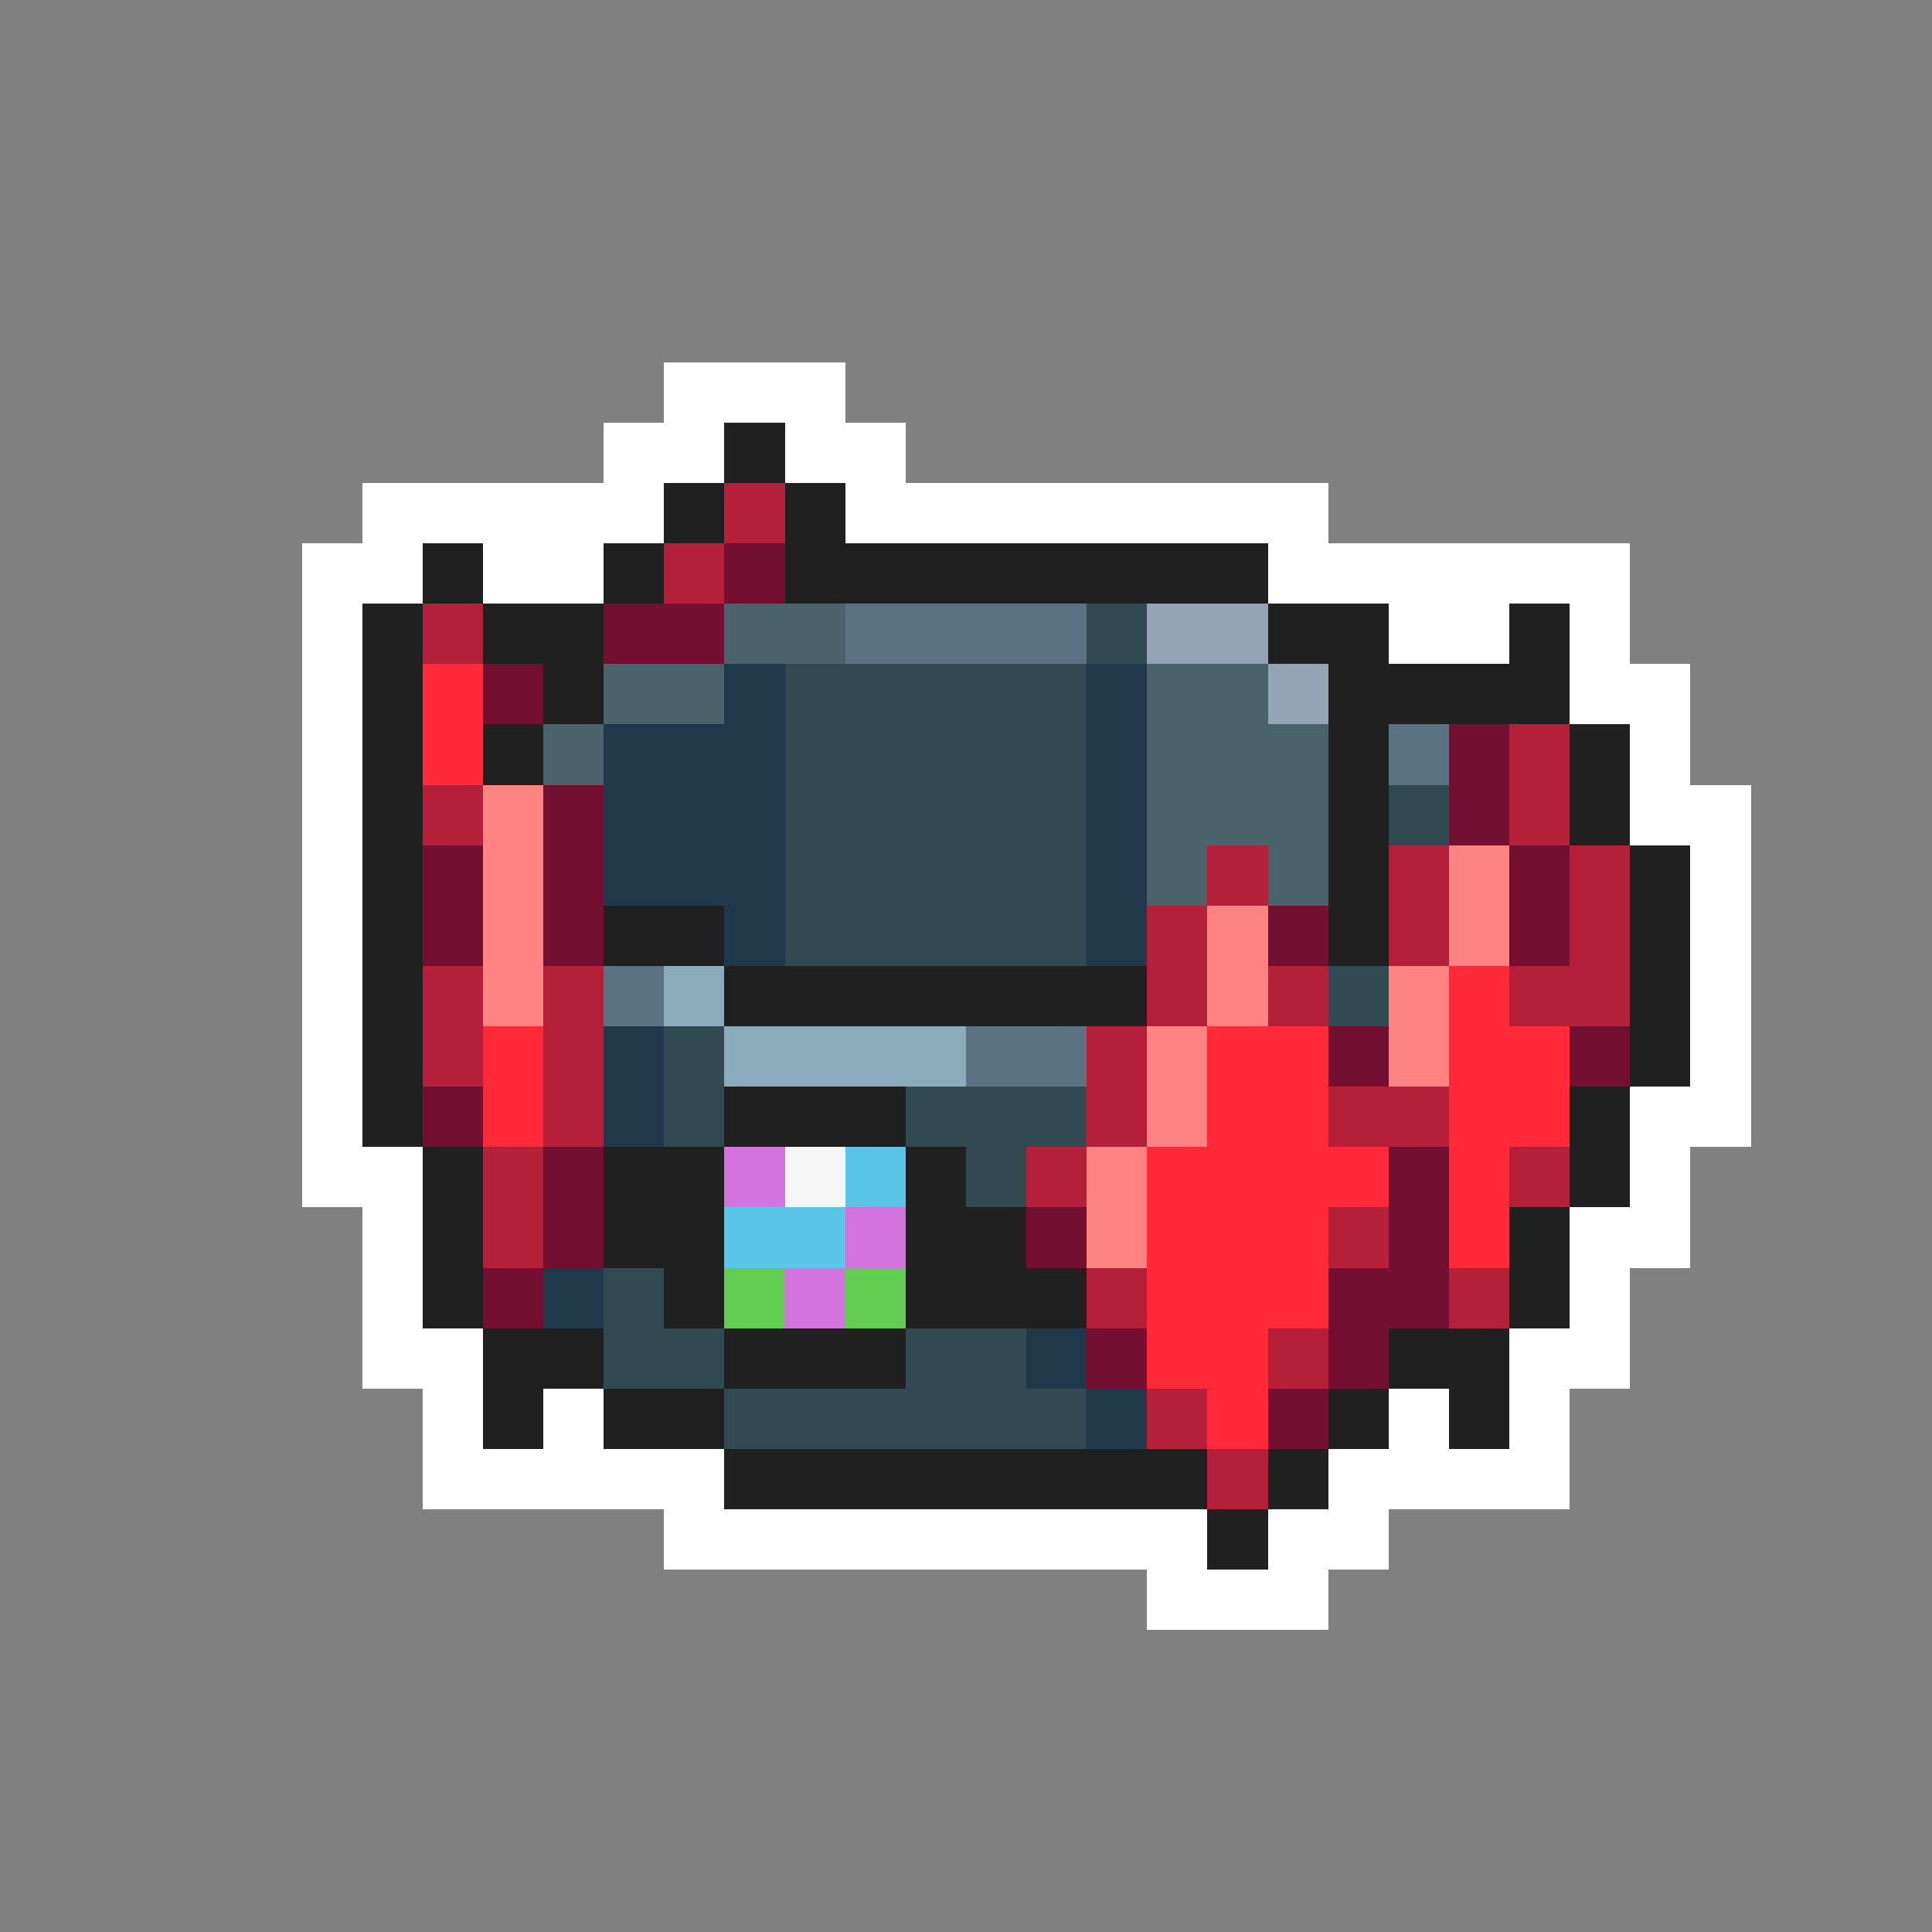 <svg xmlns="http://www.w3.org/2000/svg" viewBox="0 -0.5 32 32" shape-rendering="crispEdges">
<rect x="0" y="-0.5" width="32" height="32" fill="#808080" stroke="none"/>
<path stroke="#ffffff" d="M11 6h3M10 7h2M13 7h2M6 8h5M14 8h8M5 9h2M8 9h2M21 9h6M5 10h1M23 10h2M26 10h1M5 11h1M26 11h2M5 12h1M27 12h1M5 13h1M27 13h2M5 14h1M28 14h1M5 15h1M28 15h1M5 16h1M28 16h1M5 17h1M28 17h1M5 18h1M27 18h2M5 19h2M27 19h1M6 20h1M26 20h2M6 21h1M26 21h1M6 22h2M25 22h2M7 23h1M9 23h1M23 23h1M25 23h1M7 24h5M22 24h4M11 25h9M21 25h2M19 26h3" />
<path stroke="#202020" d="M12 7h1M11 8h1M13 8h1M7 9h1M10 9h1M13 9h8M6 10h1M8 10h2M21 10h2M25 10h1M6 11h1M9 11h1M22 11h4M6 12h1M8 12h1M22 12h1M26 12h1M6 13h1M22 13h1M26 13h1M6 14h1M22 14h1M27 14h1M6 15h1M10 15h2M22 15h1M27 15h1M6 16h1M12 16h7M27 16h1M6 17h1M27 17h1M6 18h1M12 18h3M26 18h1M7 19h1M10 19h2M15 19h1M26 19h1M7 20h1M10 20h2M15 20h2M25 20h1M7 21h1M11 21h1M15 21h3M25 21h1M8 22h2M12 22h3M23 22h2M8 23h1M10 23h2M22 23h1M24 23h1M12 24h8M21 24h1M20 25h1" />
<path stroke="#b42039" d="M12 8h1M11 9h1M7 10h1M25 12h1M7 13h1M25 13h1M20 14h1M23 14h1M26 14h1M19 15h1M23 15h1M26 15h1M7 16h1M9 16h1M19 16h1M21 16h1M25 16h2M7 17h1M9 17h1M18 17h1M9 18h1M18 18h1M22 18h2M8 19h1M17 19h1M25 19h1M8 20h1M22 20h1M18 21h1M24 21h1M21 22h1M19 23h1M20 24h1" />
<path stroke="#731031" d="M12 9h1M10 10h2M8 11h1M24 12h1M9 13h1M24 13h1M7 14h1M9 14h1M25 14h1M7 15h1M9 15h1M21 15h1M25 15h1M22 17h1M26 17h1M7 18h1M9 19h1M23 19h1M9 20h1M17 20h1M23 20h1M8 21h1M22 21h2M18 22h1M22 22h1M21 23h1" />
<path stroke="#4a626a" d="M12 10h2M10 11h2M19 11h2M9 12h1M19 12h3M19 13h3M19 14h1M21 14h1" />
<path stroke="#5a7383" d="M14 10h4M23 12h1M10 16h1M16 17h2" />
<path stroke="#314a52" d="M18 10h1M13 11h5M13 12h5M13 13h5M23 13h1M13 14h5M13 15h5M22 16h1M11 17h1M11 18h1M15 18h3M16 19h1M10 21h1M10 22h2M15 22h2M12 23h6" />
<path stroke="#94a4b4" d="M19 10h2M21 11h1" />
<path stroke="#ff2939" d="M7 11h1M7 12h1M24 16h1M8 17h1M20 17h2M24 17h2M8 18h1M20 18h2M24 18h2M19 19h4M24 19h1M19 20h3M24 20h1M19 21h3M19 22h2M20 23h1" />
<path stroke="#20394a" d="M12 11h1M18 11h1M10 12h3M18 12h1M10 13h3M18 13h1M10 14h3M18 14h1M12 15h1M18 15h1M10 17h1M10 18h1M9 21h1M17 22h1M18 23h1" />
<path stroke="#ff8383" d="M8 13h1M8 14h1M24 14h1M8 15h1M20 15h1M24 15h1M8 16h1M20 16h1M23 16h1M19 17h1M23 17h1M19 18h1M18 19h1M18 20h1" />
<path stroke="#8bacbd" d="M11 16h1M12 17h4" />
<path stroke="#d573de" d="M12 19h1M14 20h1M13 21h1" />
<path stroke="#f6f6f6" d="M13 19h1" />
<path stroke="#5ac5e6" d="M14 19h1M12 20h2" />
<path stroke="#62cd52" d="M12 21h1M14 21h1" />
</svg>